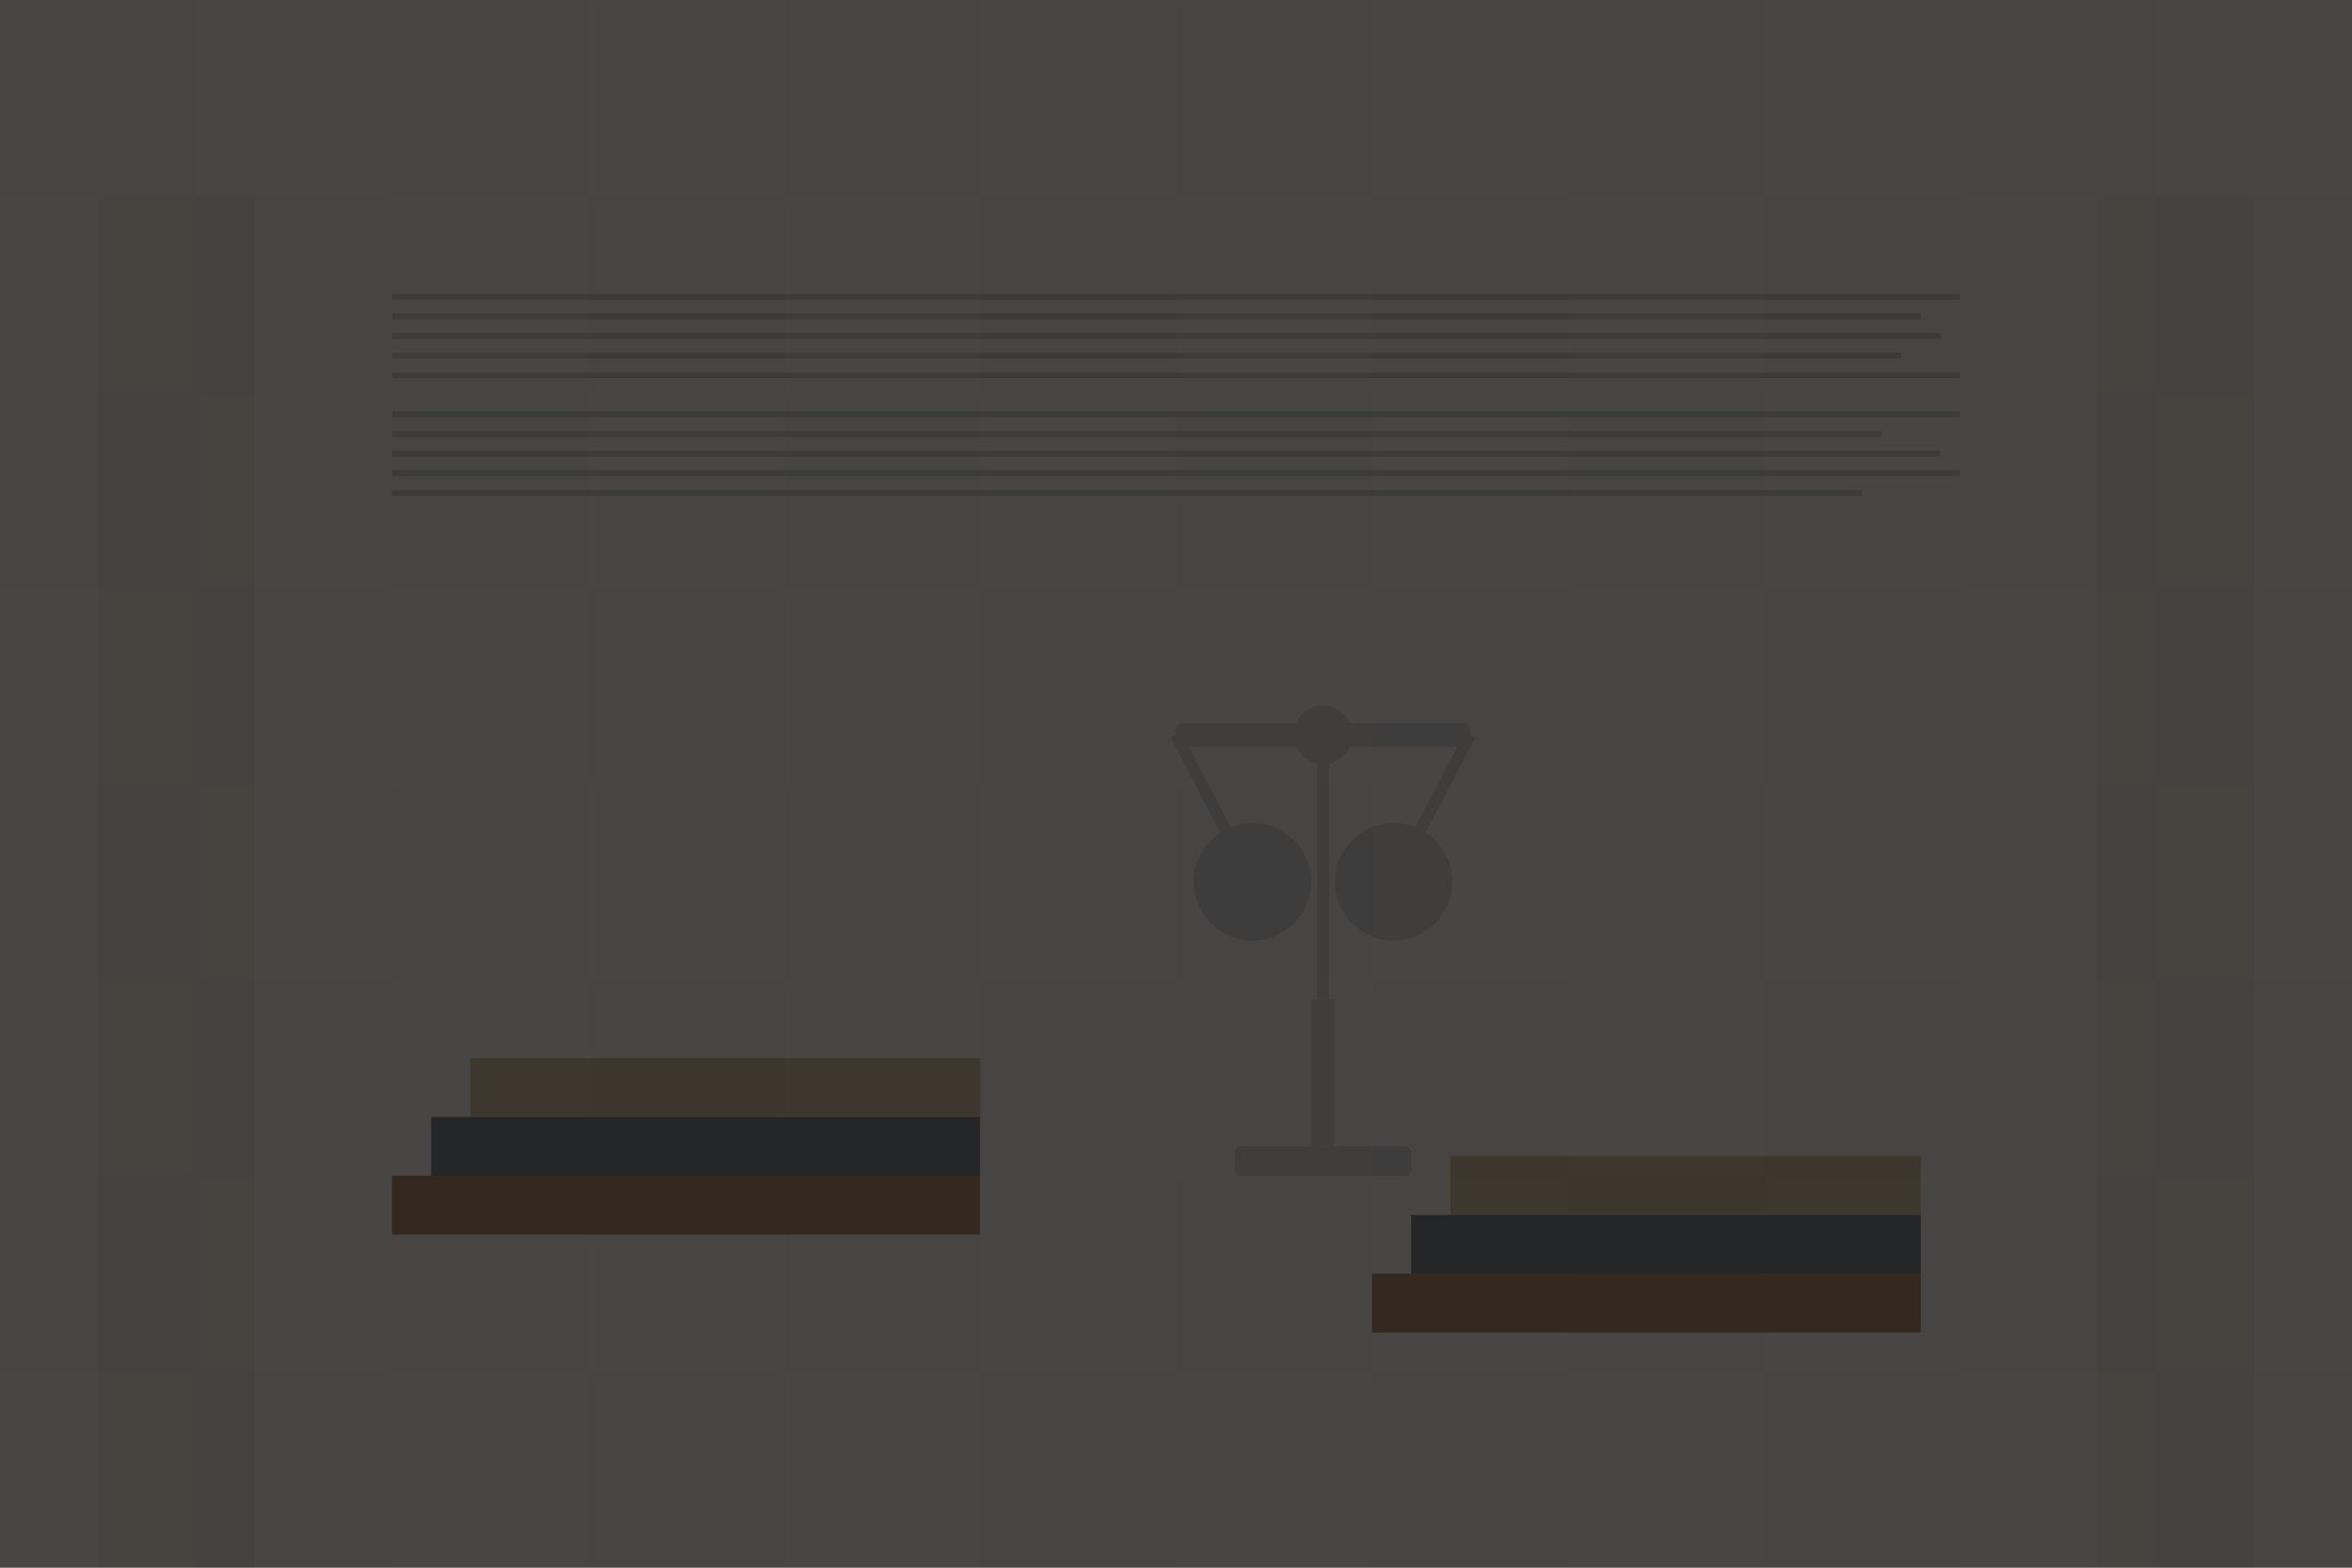 <svg xmlns="http://www.w3.org/2000/svg" viewBox="0 0 1200 800">
    <title>Legal Background</title>
    <style>
        .dark-overlay { fill: #000000; opacity: 0.7; }
    </style>
    
    <!-- Background Texture -->
    <defs>
        <pattern id="paper-texture" patternUnits="userSpaceOnUse" width="200" height="200">
            <rect width="200" height="200" fill="#f5f2e9"/>
            <rect width="200" height="200" fill="#2d3748" opacity="0.03"/>
            <rect width="100" height="100" fill="#b69566" opacity="0.02"/>
            <rect width="100" height="100" x="100" y="100" fill="#b69566" opacity="0.02"/>
        </pattern>
    </defs>
    
    <!-- Base Background -->
    <rect width="1200" height="800" fill="url(#paper-texture)"/>
    
    <!-- Law Elements -->
    <!-- Columns -->
    <rect x="50" y="100" width="80" height="700" fill="#e4d4ba" opacity="0.4"/>
    <rect x="1070" y="100" width="80" height="700" fill="#e4d4ba" opacity="0.4"/>
    
    <!-- Books -->
    <rect x="200" y="600" width="300" height="30" fill="#8b4513" opacity="0.6"/>
    <rect x="220" y="570" width="280" height="30" fill="#2d3748" opacity="0.6"/>
    <rect x="240" y="540" width="260" height="30" fill="#b69566" opacity="0.6"/>
    
    <rect x="700" y="650" width="280" height="30" fill="#8b4513" opacity="0.6"/>
    <rect x="720" y="620" width="260" height="30" fill="#2d3748" opacity="0.6"/>
    <rect x="740" y="590" width="240" height="30" fill="#b69566" opacity="0.6"/>
    
    <!-- Scales of Justice Outline -->
    <g transform="translate(600, 300) scale(3)" opacity="0.15">
        <!-- Base -->
        <rect x="23" y="70" width="4" height="25" fill="#2d3748"/>
        <rect x="10" y="95" width="30" height="5" rx="1" fill="#2d3748"/>
        
        <!-- Center Pole -->
        <rect x="24" y="25" width="2" height="45" fill="#2d3748"/>
        
        <!-- Center Piece -->
        <circle cx="25" cy="25" r="5" fill="#2d3748"/>
        
        <!-- Cross Bar -->
        <rect x="0" y="23" width="50" height="4" rx="1" fill="#2d3748"/>
        
        <!-- Left Scale -->
        <line x1="0" y1="25" x2="13" y2="50" stroke="#2d3748" stroke-width="2"/>
        <circle cx="13" cy="50" r="10" fill="#2d3748"/>
        
        <!-- Right Scale -->
        <line x1="50" y1="25" x2="37" y2="50" stroke="#2d3748" stroke-width="2"/>
        <circle cx="37" cy="50" r="10" fill="#2d3748"/>
    </g>
    
    <!-- Paragraph Text Imitation -->
    <g opacity="0.2">
        <rect x="200" y="150" width="800" height="3" fill="#2d3748"/>
        <rect x="200" y="160" width="780" height="3" fill="#2d3748"/>
        <rect x="200" y="170" width="790" height="3" fill="#2d3748"/>
        <rect x="200" y="180" width="770" height="3" fill="#2d3748"/>
        <rect x="200" y="190" width="800" height="3" fill="#2d3748"/>
        
        <rect x="200" y="210" width="800" height="3" fill="#2d3748"/>
        <rect x="200" y="220" width="760" height="3" fill="#2d3748"/>
        <rect x="200" y="230" width="790" height="3" fill="#2d3748"/>
        <rect x="200" y="240" width="800" height="3" fill="#2d3748"/>
        <rect x="200" y="250" width="750" height="3" fill="#2d3748"/>
    </g>
    
    <!-- Dark Overlay -->
    <rect class="dark-overlay" width="1200" height="800"/>
</svg>